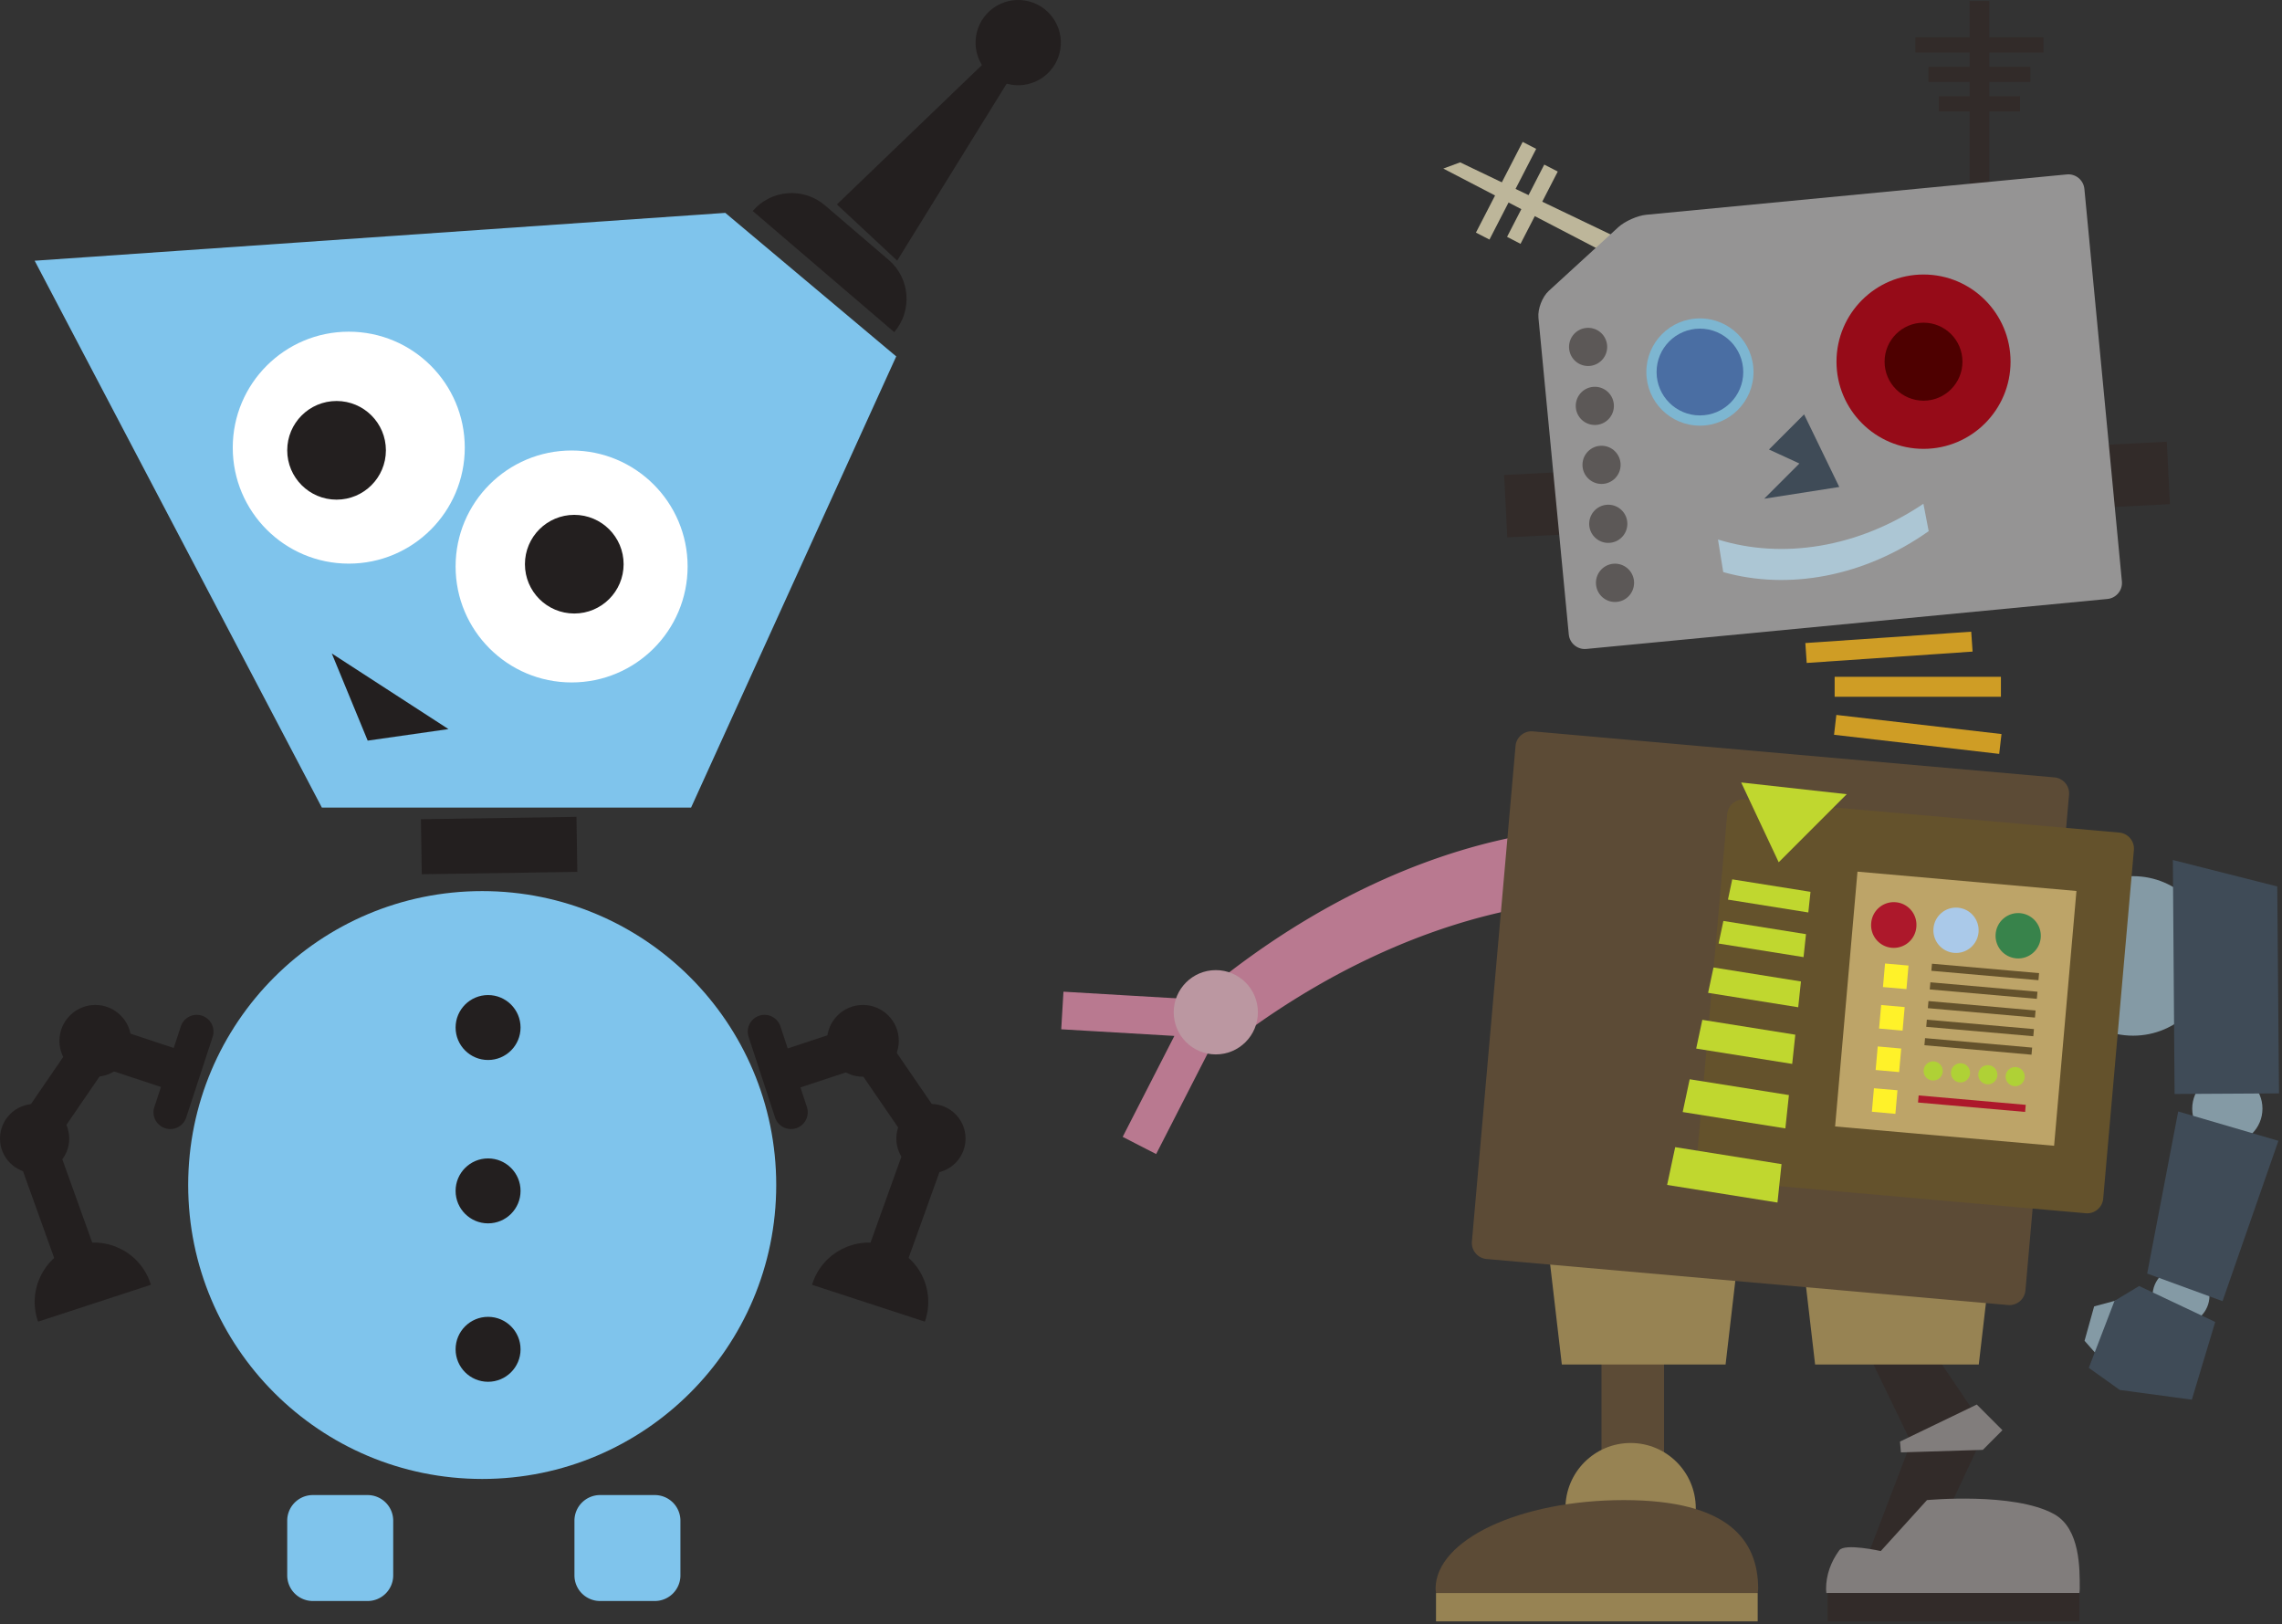 <svg width="673" height="479" viewBox="0 0 673 479" xmlns="http://www.w3.org/2000/svg">
    <rect x="0" y="0" width="673" height="479" fill="#333333" stroke="none"/>
    <title>
        Friends
    </title>
    <g fill="none" fill-rule="evenodd" id="globot">
        <path id="whatz" d="M115.965 464.566a7.562 7.562 0 0 1-7.563 7.56H92.27a7.562 7.562 0 0 1-7.564-7.56V448.44c0-4.173 3.388-7.557 7.564-7.557h16.13c4.176 0 7.564 3.384 7.564 7.557v16.126m84.706 0a7.56 7.56 0 0 1-7.561 7.56h-16.134a7.56 7.56 0 0 1-7.561-7.56V448.44a7.56 7.56 0 0 1 7.56-7.557h16.135a7.56 7.56 0 0 1 7.56 7.557v16.126" fill="#7FC4EC"/>
        <path fill="#231F1F" d="M170.26 257.105l-45.87.702-.25-16.225 45.871-.702.249 16.225"/>
        <g fill="#231F1F">
            <path d="M54.912 329.549a4.938 4.938 0 0 1-6.234 3.15 4.937 4.937 0 0 1-3.156-6.232l7.803-23.792a4.95 4.95 0 0 1 6.235-3.156 4.943 4.943 0 0 1 3.157 6.237l-7.805 23.793"/>
            <path d="M17.956 376.47L2.921 334.631l23.227-33.896 31.418 10.41-3.808 11.48-22.774-7.546L16.4 336.361l12.944 36.021-11.389 4.088"/>
            <path d="M38.7 306.938c0 5.845-4.74 10.582-10.588 10.582-5.847 0-10.586-4.737-10.586-10.582 0-5.847 4.739-10.583 10.586-10.583 5.848 0 10.587 4.736 10.587 10.583m-18.28 28.819c0 5.637-4.571 10.205-10.21 10.205C4.57 345.962 0 341.394 0 335.757c0-5.637 4.571-10.205 10.209-10.205 5.639 0 10.21 4.568 10.21 10.205m24.047 43.13c-.038-.127-.04-.257-.083-.39-3.004-9.186-12.893-14.2-22.087-11.197-9.192 3.007-14.206 12.889-11.201 22.077.042.133.116.24.16.364l33.211-10.854"/>
        </g>
        <g fill="#231F1F">
            <path d="M228.582 329.549a4.938 4.938 0 0 0 6.236 3.15 4.937 4.937 0 0 0 3.156-6.232l-7.804-23.792a4.95 4.95 0 0 0-6.235-3.156 4.944 4.944 0 0 0-3.158 6.237l7.805 23.793"/>
            <path d="M265.98 376.47l15.037-41.839-23.227-33.896-31.418 10.41 3.806 11.48 22.776-7.546 14.583 21.282-12.944 36.021 11.387 4.088"/>
            <path d="M243.898 306.938c0 5.845 4.74 10.582 10.587 10.582 5.847 0 10.586-4.737 10.586-10.582 0-5.847-4.739-10.583-10.586-10.583s-10.587 4.736-10.587 10.583m20.446 28.819c0 5.637 4.571 10.205 10.21 10.205 5.638 0 10.207-4.568 10.207-10.205 0-5.637-4.57-10.205-10.207-10.205-5.639 0-10.21 4.568-10.21 10.205m-24.828 43.13c.04-.127.044-.257.086-.39 3.006-9.186 12.892-14.2 22.086-11.197 9.193 3.007 14.207 12.889 11.201 22.077-.042.133-.115.24-.157.364l-33.216-10.854"/>
        </g>
        <path d="M228.922 349.456c0 47.87-38.82 86.678-86.712 86.678-47.89 0-86.712-38.808-86.712-86.678s38.822-86.678 86.712-86.678c47.891 0 86.712 38.808 86.712 86.678" fill="#7FC4EC"/>
        <path d="M153.521 303.01c0 5.288-4.29 9.576-9.58 9.576s-9.578-4.288-9.578-9.575c0-5.288 4.288-9.576 9.578-9.576 5.29 0 9.58 4.288 9.58 9.576m0 48.175c0 5.29-4.29 9.576-9.58 9.576s-9.578-4.286-9.578-9.576c0-5.287 4.288-9.575 9.578-9.575 5.29 0 9.58 4.288 9.58 9.575m0 46.716c0 5.29-4.29 9.576-9.58 9.576s-9.578-4.286-9.578-9.576c0-5.289 4.288-9.575 9.578-9.575 5.29 0 9.58 4.286 9.58 9.575" fill="#231F1F"/>
        <path fill="#7FC4EC" d="M10.223 76.886L94.92 238.144h108.892l60.497-133.039-50.41-42.33-203.676 14.11"/>
        <path d="M137.069 132.01c0 18.89-15.319 34.2-34.213 34.2-18.895 0-34.214-15.31-34.214-34.2 0-18.886 15.319-34.198 34.214-34.198 18.894 0 34.213 15.312 34.213 34.199m65.721 35.037c0 18.89-15.319 34.199-34.211 34.199-18.899 0-34.216-15.31-34.216-34.2 0-18.886 15.317-34.198 34.216-34.198 18.892 0 34.211 15.312 34.211 34.199" fill="#FFF"/>
        <path d="M113.808 132.798c0 8.032-6.515 14.546-14.552 14.546-8.035 0-14.549-6.514-14.549-14.546 0-8.034 6.514-14.548 14.55-14.548 8.036 0 14.551 6.514 14.551 14.548m70.105 33.577c0 8.032-6.516 14.545-14.552 14.545-8.037 0-14.552-6.513-14.552-14.545 0-8.034 6.515-14.548 14.552-14.548 8.036 0 14.552 6.514 14.552 14.548m-86.062 26.329l10.587 25.7 23.82-3.4-34.407-22.3" fill="#231F1F"/>
        <g fill="#231F1F">
            <path d="M262.078 76.637l-18.765-16.063c-6.345-5.435-15.89-4.698-21.322 1.647l41.734 35.728c5.434-6.342 4.695-15.885-1.647-21.312m-15.259-16.351l46.023-44.227 6.905 3.98-35.152 56.818-17.776-16.571"/>
            <path d="M308.638 21.966c-5.193 4.612-13.143 4.14-17.753-1.05-4.613-5.192-4.14-13.135 1.051-17.747 5.192-4.606 13.141-4.137 17.752 1.054 4.61 5.191 4.142 13.136-1.05 17.743"/>
        </g>
        <g id="janky">
            <g transform="translate(314 246.408)">
                <path d="M140.759 20.33c-28.573 4.224-59.17 16.963-88.082 38.208a3058.333 3058.333 0 0 0-7.948-15.248C73.3 20.473 103.897 6.167 132.811.37a1939.93 1939.93 0 0 1 7.948 19.958z" fill="#B97990"/>
                <path stroke="#B97990" stroke-width="2.238" fill="#B97990" d="M.682 47.218L.161 56.07l33.959 1.992L18.604 88.36l7.88 4.046 16.344-31.93-6.375-11.155z"/>
                <ellipse fill="#BB97A1" cx="44.561" cy="52.103" rx="12.414" ry="12.429"/>
            </g>
            <path fill="#5C4B36" d="M472.312 394.804h18.448v50.59h-18.448z"/>
            <path d="M500.113 444.764c0 10.63-8.602 19.233-19.211 19.233-10.62 0-19.225-8.603-19.225-19.233 0-10.623 8.605-19.233 19.225-19.233 10.609 0 19.211 8.61 19.211 19.233z" fill="#978353"/>
            <path d="M518.373 469.774c.042-.409.141-.815.141-1.238 0-14.454-8.928-26.168-39.597-26.168-30.684 0-55.542 11.714-55.542 26.168 0 .423.094.83.131 1.238h94.867z" fill="#5C4B36"/>
            <path fill="#978353" d="M423.506 469.774h94.867v8.358h-94.867z"/>
            <path fill="#322B29" d="M564.887 390.767l20.814 30.833-20.769 44.412-16.25-1.617 14.915-39.097-13.835-28.618z"/>
            <path d="M613.25 469.774c.033-.409.102-.815.102-1.238 0-5.727.217-17.728-7.572-22.04-11.857-6.556-37.484-4.128-37.484-4.128l-13.622 15.028s-10.662-2.396-12.249-.218c-2.494 3.438-3.886 7.292-3.886 11.358 0 .423.052.83.082 1.238h74.63z" fill="#817D7C"/>
            <path fill="#322B29" d="M538.99 469.773h74.26v8.358h-74.26z"/>
            <path fill="#817D7C" d="M582.992 414.188l7.559 7.568-5.784 5.8-24.153.747-.28-3.19z"/>
            <path d="M667.24 326.927c0 5.742-4.64 10.377-10.36 10.377-5.723 0-10.357-4.635-10.357-10.377 0-5.725 4.634-10.365 10.357-10.365 5.72-.003 10.36 4.638 10.36 10.365zm-15.628 55.185c0 4.64-3.752 8.41-8.402 8.41-4.625 0-8.382-3.77-8.382-8.41 0-4.643 3.757-8.408 8.382-8.408 4.652-.002 8.402 3.765 8.402 8.408zm.952-100.212c0 12.983-10.51 23.514-23.47 23.514-12.966 0-23.472-10.53-23.472-23.515 0-13.003 10.506-23.522 23.471-23.522 12.96.002 23.471 10.521 23.471 23.522z" fill="#849AA5"/>
            <path fill="#3F4B57" d="M672.117 322.432l-30.795.178-.51-69 30.788 7.801zm-29.73 5.331l29.552 8.658-16.473 47.275-22.227-8.13z"/>
            <path fill="#849AA5" d="M626.772 382.768l-9.178 2.482-2.826 10.143 6.11 6.922z"/>
            <path fill="#3F4B57" d="M646.409 412.757l-21.239-2.868-9.148-6.517 7.581-19.748 7.267-4.388 22.436 10.603z"/>
            <path fill="#978353" d="M583.575 402.39h-48.269l-3.982-34.158h56.224zM508.901 402.39h-48.289l-3.985-34.158h56.251z"/>
            <path d="M597.331 380.543a4.745 4.745 0 0 1-5.129 4.304L438.39 371.27a4.757 4.757 0 0 1-4.3-5.138l12.866-146.15c.227-2.597 2.533-4.537 5.129-4.305l153.81 13.576a4.746 4.746 0 0 1 4.301 5.138l-12.864 146.15z" fill="#5C4B36"/>
            <path d="M620.266 353.474c-.228 2.6-2.534 4.536-5.13 4.304l-110.511-9.757c-2.593-.232-4.527-2.542-4.302-5.138l9.06-102.804c.23-2.6 2.539-4.536 5.132-4.306l110.504 9.754a4.75 4.75 0 0 1 4.302 5.135l-9.055 102.812z" fill="#64522C"/>
            <path d="M541.068 199.586h49.035v5.89h-49.035zm.502 11.241l48.705 5.639-.678 5.854-48.705-5.639zm-9.142-21.196l48.92-3.349.402 5.868-48.92 3.349z" fill="#CF9D25"/>
            <path d="M513.506 230.744l31.122 3.462-20.058 20.07zm19.798 38.337l-23.703-3.789 1.265-5.977 23.083 3.678zm-1.407 13.165l-25.058-4.002 1.417-6.663 24.36 3.896zm-1.572 14.788l-26.578-4.25 1.592-7.482 25.794 4.124zm-1.777 16.704l-28.314-4.517 1.81-8.477 27.423 4.38zm-2.015 19.02l-30.278-4.824 2.059-9.665 29.267 4.658zm-2.326 21.866l-32.543-5.195 2.378-11.14 31.362 5.002z" fill="#C0D72F"/>
            <g>
                <path fill="#322B29" d="M614.784 131.49l24.238-1.22.926 18.399-24.237 1.22zm-171.188 8.581l24.245-1.22.926 18.394-24.245 1.22z"/>
                <g transform="translate(425.236)">
                    <g fill="#322B29">
                        <path d="M155.622.297h5.8v63.82h-5.8z"/>
                        <path d="M139.641 10.994h37.771v4.487h-37.77zm3.849 8.697h30.068v4.475H143.49zm3.077 8.692h23.931v4.475h-23.93z"/>
                    </g>
                    <g fill="#BDB69A">
                        <path d="M57.771 72.978l-2.66 5.17L.423 49.71l4.96-1.834z"/>
                        <path d="M10.044 68.593l13.78-26.745L27.81 43.9 14.03 70.646zm24.13-18.009l-10.98 21.322-3.97-2.06 10.97-21.306z"/>
                    </g>
                    <path d="M200.55 171.465c.251 2.591-1.67 4.915-4.262 5.168L42.59 191.37c-2.593.25-4.919-1.673-5.164-4.269l-8.95-93.404c-.243-2.596 1.124-6.16 3.042-7.915l20.532-18.8c1.918-1.755 5.611-3.395 8.205-3.648l124.063-11.897c2.59-.253 4.914 1.67 5.166 4.267l11.064 115.76z" fill="#959494"/>
                    <path d="M167.71 106.657c0 14.192-11.487 25.708-25.664 25.708-14.161 0-25.668-11.514-25.668-25.708 0-14.196 11.504-25.705 25.668-25.705 14.174 0 25.664 11.506 25.664 25.705z" fill="#960B18"/>
                    <path d="M153.526 106.657c0 6.346-5.137 11.504-11.482 11.504-6.333 0-11.485-5.158-11.485-11.504 0-6.35 5.152-11.5 11.485-11.5 6.345-.003 11.482 5.147 11.482 11.5z" fill="#4E0000"/>
                    <path d="M91.901 109.709c0 8.732-7.08 15.813-15.803 15.813-8.73 0-15.798-7.079-15.798-15.813 0-8.74 7.067-15.815 15.798-15.815 8.723.002 15.803 7.076 15.803 15.815z" fill="#7DB6D1"/>
                    <ellipse fill="#4A6EA3" cx="76.098" cy="109.709" rx="12.78" ry="12.796"/>
                </g>
                <path d="M568.8 156.63c-19.004 13.464-41.404 17.488-60.584 12.078-.519-3.195-1.035-6.4-1.552-9.61 19.002 5.92 41.4 2.408 60.58-10.546.52 2.702 1.037 5.393 1.557 8.078z" fill="#ACC6D4"/>
                <path fill="#3F4B57" d="M532.055 122.198l-10.352 10.358 8.968 4.125-10.374 10.386 22.133-3.46z"/>
                <g transform="translate(462.315 96.525)" fill="#5C5857">
                    <path d="M11.63 5.133a5.631 5.631 0 0 1-4.948 6.24A5.625 5.625 0 0 1 .46 6.418 5.614 5.614 0 0 1 5.404.193a5.61 5.61 0 0 1 6.226 4.94zm1.98 17.394a5.615 5.615 0 0 1-4.943 6.23 5.621 5.621 0 0 1-6.225-4.945c-.353-3.099 1.862-5.886 4.944-6.235a5.617 5.617 0 0 1 6.224 4.95z"/>
                    <ellipse cx="10.006" cy="40.555" rx="5.624" ry="5.631"/>
                    <path d="M17.58 57.301c.351 3.094-1.864 5.886-4.953 6.23-3.078.36-5.876-1.869-6.225-4.95a5.636 5.636 0 0 1 4.954-6.23c3.085-.346 5.876 1.864 6.224 4.95zm1.983 17.394c.356 3.114-1.867 5.92-4.954 6.26-3.077.36-5.863-1.864-6.214-4.983a5.636 5.636 0 0 1 4.943-6.234 5.629 5.629 0 0 1 6.225 4.957z"/>
                </g>
            </g>
            <g>
                <path fill="#BDA468" d="M605.788 337.881l-64.584-5.697 6.598-75.141 64.578 5.7z"/>
                <path d="M565.164 273.309a6.68 6.68 0 1 1-13.306-1.176 6.672 6.672 0 0 1 7.24-6.066c3.674.314 6.393 3.556 6.066 7.242z" fill="#AD182B"/>
                <path d="M583.508 274.925c-.328 3.685-3.564 6.4-7.237 6.07-3.661-.323-6.388-3.568-6.057-7.241.32-3.688 3.555-6.405 7.228-6.081 3.674.324 6.385 3.569 6.066 7.252z" fill="#AAC9E9"/>
                <path d="M601.843 276.54c-.324 3.671-3.552 6.396-7.228 6.072a6.672 6.672 0 0 1-6.059-7.242c.319-3.68 3.552-6.4 7.223-6.08a6.685 6.685 0 0 1 6.064 7.25z" fill="#38834B"/>
                <path d="M597.087 317.93a2.811 2.811 0 0 1-3.214 2.344 2.819 2.819 0 1 1 .88-5.569c1.518.235 2.573 1.676 2.334 3.225zm-8.061-.552a2.811 2.811 0 0 1-3.211 2.34 2.82 2.82 0 0 1-2.344-3.236 2.794 2.794 0 0 1 3.216-2.329c1.53.233 2.574 1.683 2.339 3.225zm-8.059-.559a2.818 2.818 0 0 1-3.216 2.346 2.833 2.833 0 0 1-2.346-3.222 2.832 2.832 0 0 1 3.226-2.359 2.82 2.82 0 0 1 2.336 3.235zm-8.053-.559a2.807 2.807 0 0 1-3.221 2.338 2.808 2.808 0 0 1-2.346-3.21 2.815 2.815 0 0 1 3.226-2.356c1.528.243 2.578 1.698 2.34 3.228z" fill="#AFD136"/>
                <path fill="#64522C" d="M569.771 284.192l31.587 2.777-.183 2.088-31.587-2.777zm-.471 5.481l31.584 2.777-.185 2.103-31.584-2.777zm-.56 5.537l31.586 2.775-.184 2.093-31.587-2.775zm-.48 5.487l31.586 2.775-.185 2.108-31.586-2.775zm-.53 5.441l31.585 2.793-.185 2.093-31.585-2.793z"/>
                <path fill="#AD182B" d="M565.84 323.034l31.586 2.777-.183 2.091-31.588-2.777z"/>
                <path d="M555.93 284.13l6.927.61-.61 6.942-6.928-.608zm-1.145 12.24l6.934.613-.614 6.943-6.934-.614zm-1.012 12.222l6.929.613-.615 6.944-6.929-.612zm5.209 19.874l-6.934-.619.608-6.932 6.937.599z" fill="#FFF229"/>
            </g>
        </g>
    </g>
</svg>
